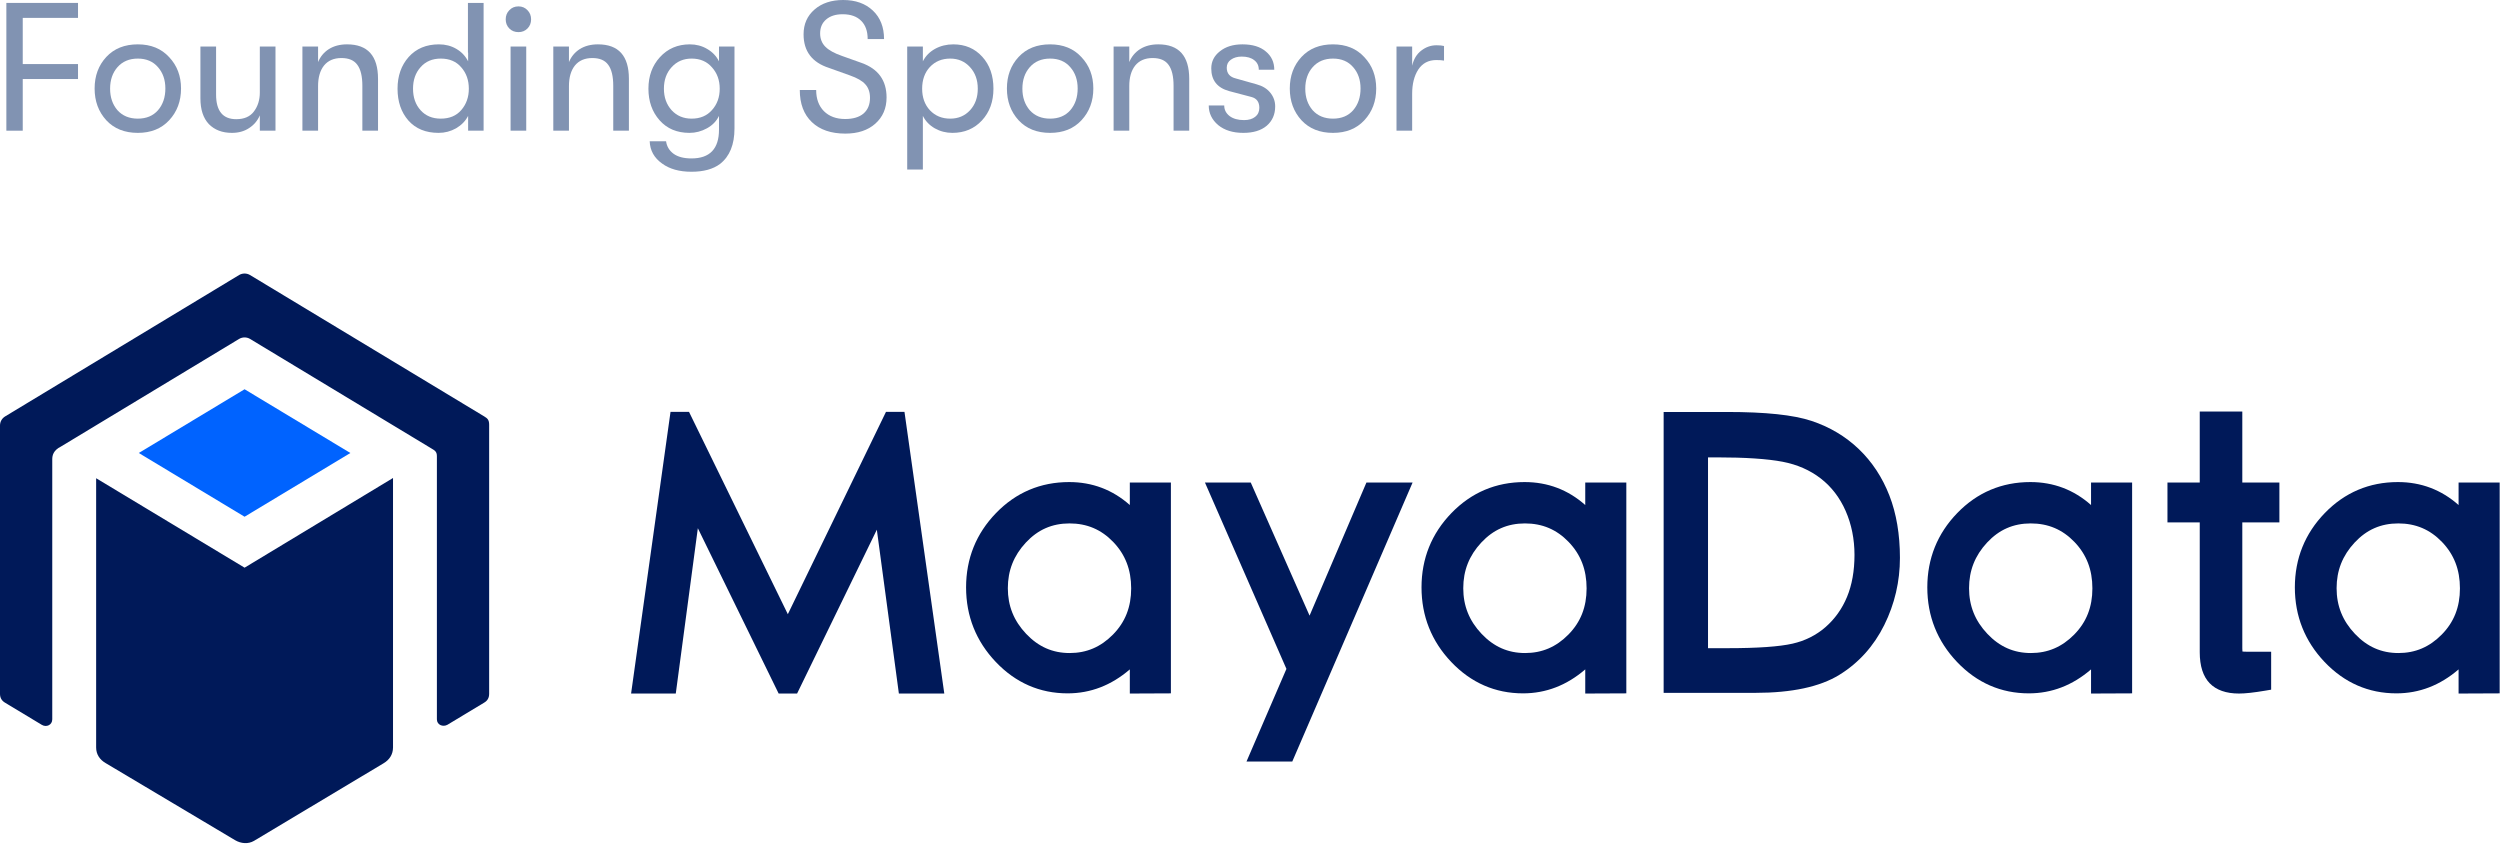 <svg width="393" height="133" viewBox="0 0 393 133" fill="none" xmlns="http://www.w3.org/2000/svg">
<path d="M292.201 70.592C290.116 68.597 287.613 67.107 284.76 66.162C281.916 65.22 277.564 64.762 271.457 64.762H261.524V108.916H275.96C281.663 108.916 286.097 107.965 289.138 106.09C292.184 104.212 294.563 101.572 296.211 98.246C297.842 94.956 298.67 91.406 298.67 87.697C298.67 84.023 298.113 80.726 297.013 77.897C295.905 75.045 294.286 72.587 292.201 70.592ZM291.526 87.239C291.526 89.736 291.13 91.956 290.349 93.841C289.579 95.7 288.443 97.294 286.973 98.578C285.511 99.855 283.766 100.73 281.787 101.181C279.707 101.654 276.289 101.894 271.626 101.894H268.5V71.898H269.824C274.349 71.898 277.856 72.131 280.249 72.592C282.535 73.032 284.549 73.917 286.237 75.228C287.911 76.528 289.222 78.24 290.134 80.316C291.057 82.42 291.526 84.75 291.526 87.239Z" fill="#001959"/>
<path d="M352.49 64.698H345.8V75.859H340.725V82.12H345.8V102.533C345.8 104.692 346.324 106.329 347.357 107.4C348.396 108.479 349.951 109.025 351.98 109.025C352.949 109.025 354.298 108.876 356.102 108.572L357.025 108.416V102.453H353.329C352.924 102.453 352.663 102.433 352.513 102.421C352.501 102.309 352.49 102.151 352.49 101.93V82.12H358.321V75.859H352.49V64.698Z" fill="#001959"/>
<path d="M139.278 64.741L123.848 96.553L108.311 64.741H105.407L99.208 109.022H106.233L109.701 83.035L122.402 109.022H125.304L137.838 83.27L141.303 109.022H148.442L142.183 64.741H139.278Z" fill="#001959"/>
<path d="M177.608 79.391C174.906 76.994 171.709 75.781 168.073 75.781C163.571 75.781 159.702 77.421 156.575 80.653C153.452 83.879 151.868 87.81 151.868 92.335C151.868 96.857 153.441 100.802 156.542 104.063C159.653 107.336 163.452 108.996 167.834 108.996C171.428 108.996 174.706 107.73 177.608 105.227V109.025L184.065 108.996V75.859H177.608V79.391V79.391ZM175.003 85.201C176.898 87.174 177.82 89.56 177.82 92.495C177.82 95.427 176.884 97.801 174.959 99.754C173.035 101.708 170.808 102.658 168.152 102.658C165.469 102.658 163.23 101.67 161.307 99.635C159.372 97.59 158.432 95.246 158.432 92.469C158.432 89.689 159.357 87.342 161.261 85.295C163.147 83.268 165.393 82.281 168.125 82.281C170.865 82.281 173.115 83.236 175.003 85.201Z" fill="#001959"/>
<path d="M249.201 79.391C246.499 76.994 243.302 75.781 239.666 75.781C235.164 75.781 231.296 77.421 228.168 80.653C225.045 83.879 223.462 87.81 223.462 92.335C223.462 96.857 225.034 100.802 228.135 104.063C231.246 107.336 235.045 108.996 239.428 108.996C243.021 108.996 246.299 107.73 249.201 105.227V109.025L255.658 108.996V75.859H249.201V79.391V79.391ZM246.596 85.201C248.492 87.174 249.413 89.56 249.413 92.495C249.413 95.427 248.478 97.801 246.552 99.754C244.628 101.708 242.401 102.658 239.745 102.658C237.062 102.658 234.823 101.67 232.901 99.635C230.966 97.59 230.025 95.246 230.025 92.469C230.025 89.689 230.95 87.342 232.854 85.295C234.741 83.268 236.986 82.281 239.719 82.281C242.458 82.281 244.708 83.236 246.596 85.201Z" fill="#001959"/>
<path d="M328.712 79.391C326.01 76.994 322.813 75.781 319.177 75.781C314.675 75.781 310.807 77.421 307.68 80.653C304.557 83.879 302.973 87.81 302.973 92.335C302.973 96.857 304.545 100.802 307.646 104.063C310.758 107.336 314.557 108.996 318.939 108.996C322.532 108.996 325.81 107.73 328.712 105.227V109.025L335.169 108.996V75.859H328.712V79.391V79.391ZM326.107 85.201C328.003 87.174 328.924 89.56 328.924 92.495C328.924 95.427 327.989 97.801 326.064 99.754C324.139 101.708 321.912 102.658 319.256 102.658C316.574 102.658 314.334 101.67 312.412 99.635C310.477 97.59 309.536 95.246 309.536 92.469C309.536 89.689 310.462 87.342 312.365 85.295C314.252 83.268 316.497 82.281 319.23 82.281C321.97 82.281 324.219 83.236 326.107 85.201Z" fill="#001959"/>
<path d="M386.49 79.391C383.788 76.994 380.591 75.781 376.955 75.781C372.453 75.781 368.585 77.421 365.457 80.653C362.334 83.879 360.751 87.81 360.751 92.335C360.751 96.857 362.323 100.802 365.424 104.063C368.535 107.336 372.335 108.996 376.717 108.996C380.31 108.996 383.588 107.73 386.49 105.227V109.025L392.947 108.996V75.859H386.49V79.391V79.391ZM383.885 85.201C385.781 87.174 386.702 89.56 386.702 92.495C386.702 95.427 385.767 97.801 383.841 99.754C381.917 101.708 379.69 102.658 377.034 102.658C374.351 102.658 372.112 101.67 370.19 99.635C368.255 97.59 367.314 95.246 367.314 92.469C367.314 89.689 368.239 87.342 370.143 85.295C372.03 83.268 374.275 82.281 377.008 82.281C379.747 82.281 381.997 83.236 383.885 85.201Z" fill="#001959"/>
<path d="M205.864 96.777L196.619 75.859H189.42L202.227 105.149L195.951 119.708H203.149L222.057 75.859H214.801L205.864 96.777Z" fill="#001959"/>
<path d="M15.113 75.178V117.509C15.113 118.588 15.681 119.419 16.602 119.956L36.967 132.083C37.884 132.618 39.011 132.719 39.927 132.185L60.289 119.993C61.212 119.454 61.782 118.591 61.782 117.509V75.141L38.447 89.239L15.113 75.178Z" fill="#001959"/>
<path d="M8.215 113.081V72.219C8.215 71.594 8.371 70.805 9.574 70.2L37.599 53.271C38.125 52.968 38.769 52.968 39.295 53.271L67.844 70.514C68.379 70.823 68.689 71.025 68.679 71.736L68.679 113.081C68.679 113.939 69.611 114.343 70.35 113.927L76.089 110.468C76.633 110.162 76.894 109.7 76.894 109.068V66.772C76.894 66.027 76.648 65.772 76.121 65.461L39.305 43.235C38.774 42.922 38.12 42.922 37.588 43.233L0.842 65.438C0.312 65.749 0 66.278 0 66.9V109.068C0 109.678 0.253 110.133 0.767 110.447L6.562 113.939C7.302 114.391 8.215 113.958 8.215 113.081Z" fill="#001959"/>
<path d="M55.077 71.211L38.447 61.191L21.817 71.211L38.447 81.231L55.077 71.211Z" fill="#0063FF"/>
<path d="M1 20.544V0.459H12.264V2.812H3.575V10.071H12.264V12.424H3.575V20.544H1Z" fill="#8193B2"/>
<path d="M21.666 20.888C19.591 20.888 17.94 20.229 16.713 18.909C15.487 17.57 14.874 15.905 14.874 13.916C14.874 11.927 15.487 10.272 16.713 8.952C17.94 7.632 19.591 6.972 21.666 6.972C23.723 6.972 25.364 7.642 26.591 8.981C27.836 10.301 28.459 11.946 28.459 13.916C28.459 15.905 27.836 17.57 26.591 18.909C25.364 20.229 23.723 20.888 21.666 20.888ZM18.468 17.331C19.261 18.21 20.327 18.65 21.666 18.65C23.006 18.65 24.062 18.21 24.836 17.331C25.61 16.431 25.996 15.293 25.996 13.916C25.996 12.558 25.61 11.439 24.836 10.559C24.062 9.66 23.006 9.21 21.666 9.21C20.327 9.21 19.261 9.66 18.468 10.559C17.695 11.439 17.308 12.568 17.308 13.945C17.308 15.303 17.695 16.431 18.468 17.331Z" fill="#8193B2"/>
<path d="M36.458 20.888C34.949 20.888 33.741 20.429 32.836 19.511C31.949 18.574 31.506 17.225 31.506 15.466V7.317H33.968V14.863C33.968 17.445 35.024 18.736 37.137 18.736C38.383 18.736 39.307 18.335 39.911 17.531C40.533 16.709 40.845 15.714 40.845 14.547V7.317H43.307V20.544H40.845V18.134C40.486 18.976 39.92 19.645 39.147 20.142C38.392 20.64 37.496 20.888 36.458 20.888Z" fill="#8193B2"/>
<path d="M47.539 20.544V7.317H50.001V9.756C50.359 8.895 50.925 8.216 51.699 7.718C52.491 7.221 53.444 6.972 54.557 6.972C57.803 6.972 59.425 8.78 59.425 12.395V20.544H56.963V13.486C56.963 11.994 56.699 10.894 56.17 10.186C55.661 9.478 54.831 9.124 53.68 9.124C52.491 9.124 51.576 9.516 50.935 10.301C50.312 11.085 50.001 12.166 50.001 13.543V20.544H47.539Z" fill="#8193B2"/>
<path d="M73.559 0.459H76.022V20.544H73.588V18.22C73.173 19.023 72.541 19.674 71.692 20.171C70.843 20.649 69.928 20.888 68.947 20.888C66.928 20.888 65.343 20.238 64.192 18.937C63.06 17.637 62.494 15.972 62.494 13.945C62.494 11.936 63.079 10.272 64.249 8.952C65.437 7.632 67.022 6.972 69.003 6.972C70.022 6.972 70.937 7.211 71.748 7.69C72.56 8.168 73.173 8.818 73.588 9.641V8.264H73.559V0.459ZM69.286 18.65C70.663 18.65 71.739 18.201 72.512 17.302C73.305 16.384 73.701 15.265 73.701 13.945C73.701 12.606 73.305 11.487 72.512 10.588C71.739 9.669 70.663 9.21 69.286 9.21C67.965 9.21 66.909 9.66 66.116 10.559C65.324 11.439 64.928 12.568 64.928 13.945C64.928 15.322 65.324 16.451 66.116 17.331C66.909 18.21 67.965 18.65 69.286 18.65Z" fill="#8193B2"/>
<path d="M81.507 5.05C80.922 5.05 80.441 4.859 80.064 4.476C79.686 4.094 79.498 3.615 79.498 3.041C79.498 2.468 79.686 1.989 80.064 1.607C80.441 1.205 80.922 1.004 81.507 1.004C82.073 1.004 82.545 1.205 82.922 1.607C83.299 1.989 83.488 2.468 83.488 3.041C83.488 3.615 83.299 4.094 82.922 4.476C82.545 4.859 82.073 5.05 81.507 5.05ZM80.262 20.544V7.317H82.724V20.544H80.262Z" fill="#8193B2"/>
<path d="M86.978 20.544V7.317H89.44V9.756C89.799 8.895 90.365 8.216 91.138 7.718C91.93 7.221 92.883 6.972 93.996 6.972C97.242 6.972 98.864 8.78 98.864 12.395V20.544H96.402V13.486C96.402 11.994 96.138 10.894 95.61 10.186C95.1 9.478 94.27 9.124 93.119 9.124C91.93 9.124 91.015 9.516 90.374 10.301C89.751 11.085 89.44 12.166 89.44 13.543V20.544H86.978Z" fill="#8193B2"/>
<path d="M113.027 7.317H115.461V20.2C115.461 22.725 114.706 24.58 113.197 25.766C112.102 26.589 110.602 27 108.697 27C106.791 27 105.254 26.57 104.084 25.709C102.839 24.829 102.188 23.662 102.131 22.208H104.706C104.82 23.012 105.206 23.662 105.867 24.159C106.546 24.657 107.489 24.905 108.697 24.905C111.584 24.905 113.027 23.394 113.027 20.372V18.22C112.631 19.043 111.999 19.693 111.131 20.171C110.263 20.649 109.348 20.888 108.386 20.888C106.423 20.888 104.857 20.229 103.688 18.909C102.518 17.589 101.933 15.934 101.933 13.945C101.933 11.955 102.537 10.301 103.744 8.981C104.971 7.642 106.537 6.972 108.442 6.972C109.442 6.972 110.348 7.211 111.159 7.69C111.989 8.168 112.612 8.818 113.027 9.641V7.317ZM108.725 18.65C110.065 18.65 111.131 18.201 111.923 17.302C112.734 16.403 113.14 15.284 113.14 13.945C113.14 12.606 112.734 11.487 111.923 10.588C111.131 9.669 110.065 9.21 108.725 9.21C107.442 9.21 106.395 9.66 105.584 10.559C104.772 11.439 104.367 12.568 104.367 13.945C104.367 15.303 104.772 16.431 105.584 17.331C106.395 18.21 107.442 18.65 108.725 18.65Z" fill="#8193B2"/>
<path d="M132.887 21.003C130.642 21.003 128.887 20.401 127.623 19.195C126.359 17.99 125.727 16.307 125.727 14.146H128.302C128.302 15.542 128.708 16.651 129.519 17.474C130.35 18.297 131.463 18.708 132.859 18.708C134.104 18.708 135.066 18.421 135.746 17.847C136.425 17.254 136.764 16.431 136.764 15.379C136.764 14.499 136.519 13.792 136.029 13.256C135.557 12.72 134.746 12.252 133.595 11.85L130.312 10.674C127.651 9.813 126.321 8.053 126.321 5.394C126.321 3.787 126.897 2.487 128.048 1.492C129.199 0.497 130.699 0 132.548 0C134.491 0 136.047 0.555 137.217 1.664C138.387 2.774 138.972 4.266 138.972 6.14H136.397C136.397 4.897 136.057 3.94 135.378 3.271C134.698 2.582 133.727 2.238 132.463 2.238C131.368 2.238 130.5 2.515 129.859 3.07C129.236 3.606 128.925 4.333 128.925 5.251C128.925 6.092 129.199 6.791 129.746 7.345C130.293 7.9 131.18 8.388 132.406 8.809L135.463 9.899C138.066 10.836 139.368 12.644 139.368 15.322C139.368 17.024 138.774 18.402 137.585 19.454C136.415 20.487 134.849 21.003 132.887 21.003Z" fill="#8193B2"/>
<path d="M149.858 6.972C151.726 6.972 153.244 7.623 154.414 8.923C155.584 10.205 156.169 11.879 156.169 13.945C156.169 15.972 155.565 17.637 154.358 18.937C153.15 20.238 151.603 20.888 149.716 20.888C148.716 20.888 147.792 20.649 146.943 20.171C146.113 19.693 145.49 19.043 145.075 18.22V26.656H142.613V7.317H145.075V9.641C145.49 8.818 146.122 8.168 146.971 7.69C147.839 7.211 148.801 6.972 149.858 6.972ZM149.377 18.65C150.641 18.65 151.678 18.21 152.49 17.331C153.301 16.451 153.707 15.322 153.707 13.945C153.707 12.568 153.301 11.439 152.49 10.559C151.678 9.66 150.641 9.21 149.377 9.21C148.075 9.21 147.009 9.65 146.179 10.53C145.367 11.41 144.962 12.548 144.962 13.945C144.962 15.322 145.367 16.451 146.179 17.331C147.009 18.21 148.075 18.65 149.377 18.65Z" fill="#8193B2"/>
<path d="M165.079 20.888C163.003 20.888 161.352 20.229 160.126 18.909C158.9 17.57 158.286 15.905 158.286 13.916C158.286 11.927 158.9 10.272 160.126 8.952C161.352 7.632 163.003 6.972 165.079 6.972C167.135 6.972 168.777 7.642 170.003 8.981C171.248 10.301 171.871 11.946 171.871 13.916C171.871 15.905 171.248 17.57 170.003 18.909C168.777 20.229 167.135 20.888 165.079 20.888ZM161.881 17.331C162.673 18.21 163.739 18.65 165.079 18.65C166.418 18.65 167.475 18.21 168.248 17.331C169.022 16.431 169.409 15.293 169.409 13.916C169.409 12.558 169.022 11.439 168.248 10.559C167.475 9.66 166.418 9.21 165.079 9.21C163.739 9.21 162.673 9.66 161.881 10.559C161.107 11.439 160.72 12.568 160.72 13.945C160.72 15.303 161.107 16.431 161.881 17.331Z" fill="#8193B2"/>
<path d="M175.059 20.544V7.317H177.522V9.756C177.88 8.895 178.446 8.216 179.22 7.718C180.012 7.221 180.965 6.972 182.078 6.972C185.323 6.972 186.946 8.78 186.946 12.395V20.544H184.484V13.486C184.484 11.994 184.219 10.894 183.691 10.186C183.182 9.478 182.352 9.124 181.201 9.124C180.012 9.124 179.097 9.516 178.455 10.301C177.833 11.085 177.522 12.166 177.522 13.543V20.544H175.059Z" fill="#8193B2"/>
<path d="M195.448 20.888C193.807 20.888 192.486 20.477 191.486 19.655C190.505 18.813 190.014 17.79 190.014 16.584H192.448C192.448 17.254 192.731 17.809 193.297 18.249C193.863 18.669 194.618 18.88 195.561 18.88C196.297 18.88 196.882 18.708 197.316 18.363C197.75 18.019 197.967 17.55 197.967 16.957C197.967 16.02 197.543 15.446 196.694 15.236L193.212 14.318C191.345 13.801 190.411 12.615 190.411 10.76C190.411 9.669 190.863 8.77 191.769 8.063C192.675 7.336 193.854 6.972 195.307 6.972C196.892 6.972 198.118 7.345 198.986 8.091C199.873 8.818 200.316 9.775 200.316 10.961H197.882C197.882 10.329 197.646 9.832 197.175 9.469C196.703 9.086 196.043 8.895 195.194 8.895C194.514 8.895 193.948 9.057 193.495 9.383C193.062 9.689 192.845 10.11 192.845 10.645C192.845 11.544 193.326 12.108 194.288 12.338L197.543 13.256C198.467 13.505 199.184 13.945 199.693 14.576C200.203 15.207 200.458 15.925 200.458 16.728C200.458 17.99 200.014 19.004 199.127 19.769C198.241 20.515 197.014 20.888 195.448 20.888Z" fill="#8193B2"/>
<path d="M209.548 20.888C207.472 20.888 205.821 20.229 204.595 18.909C203.369 17.57 202.755 15.905 202.755 13.916C202.755 11.927 203.369 10.272 204.595 8.952C205.821 7.632 207.472 6.972 209.548 6.972C211.604 6.972 213.246 7.642 214.472 8.981C215.717 10.301 216.34 11.946 216.34 13.916C216.34 15.905 215.717 17.57 214.472 18.909C213.246 20.229 211.604 20.888 209.548 20.888ZM206.35 17.331C207.142 18.21 208.208 18.65 209.548 18.65C210.887 18.65 211.944 18.21 212.717 17.331C213.491 16.431 213.878 15.293 213.878 13.916C213.878 12.558 213.491 11.439 212.717 10.559C211.944 9.66 210.887 9.21 209.548 9.21C208.208 9.21 207.142 9.66 206.35 10.559C205.576 11.439 205.189 12.568 205.189 13.945C205.189 15.303 205.576 16.431 206.35 17.331Z" fill="#8193B2"/>
<path d="M219.529 20.544V7.317H221.991V10.329C222.236 9.277 222.717 8.484 223.434 7.948C224.151 7.393 224.943 7.116 225.811 7.116C226.321 7.116 226.717 7.154 227 7.231V9.526C226.717 9.469 226.311 9.44 225.783 9.44C224.557 9.44 223.613 9.937 222.953 10.932C222.311 11.927 221.991 13.199 221.991 14.748V20.544H219.529Z" fill="#8193B2"/>
</svg>
